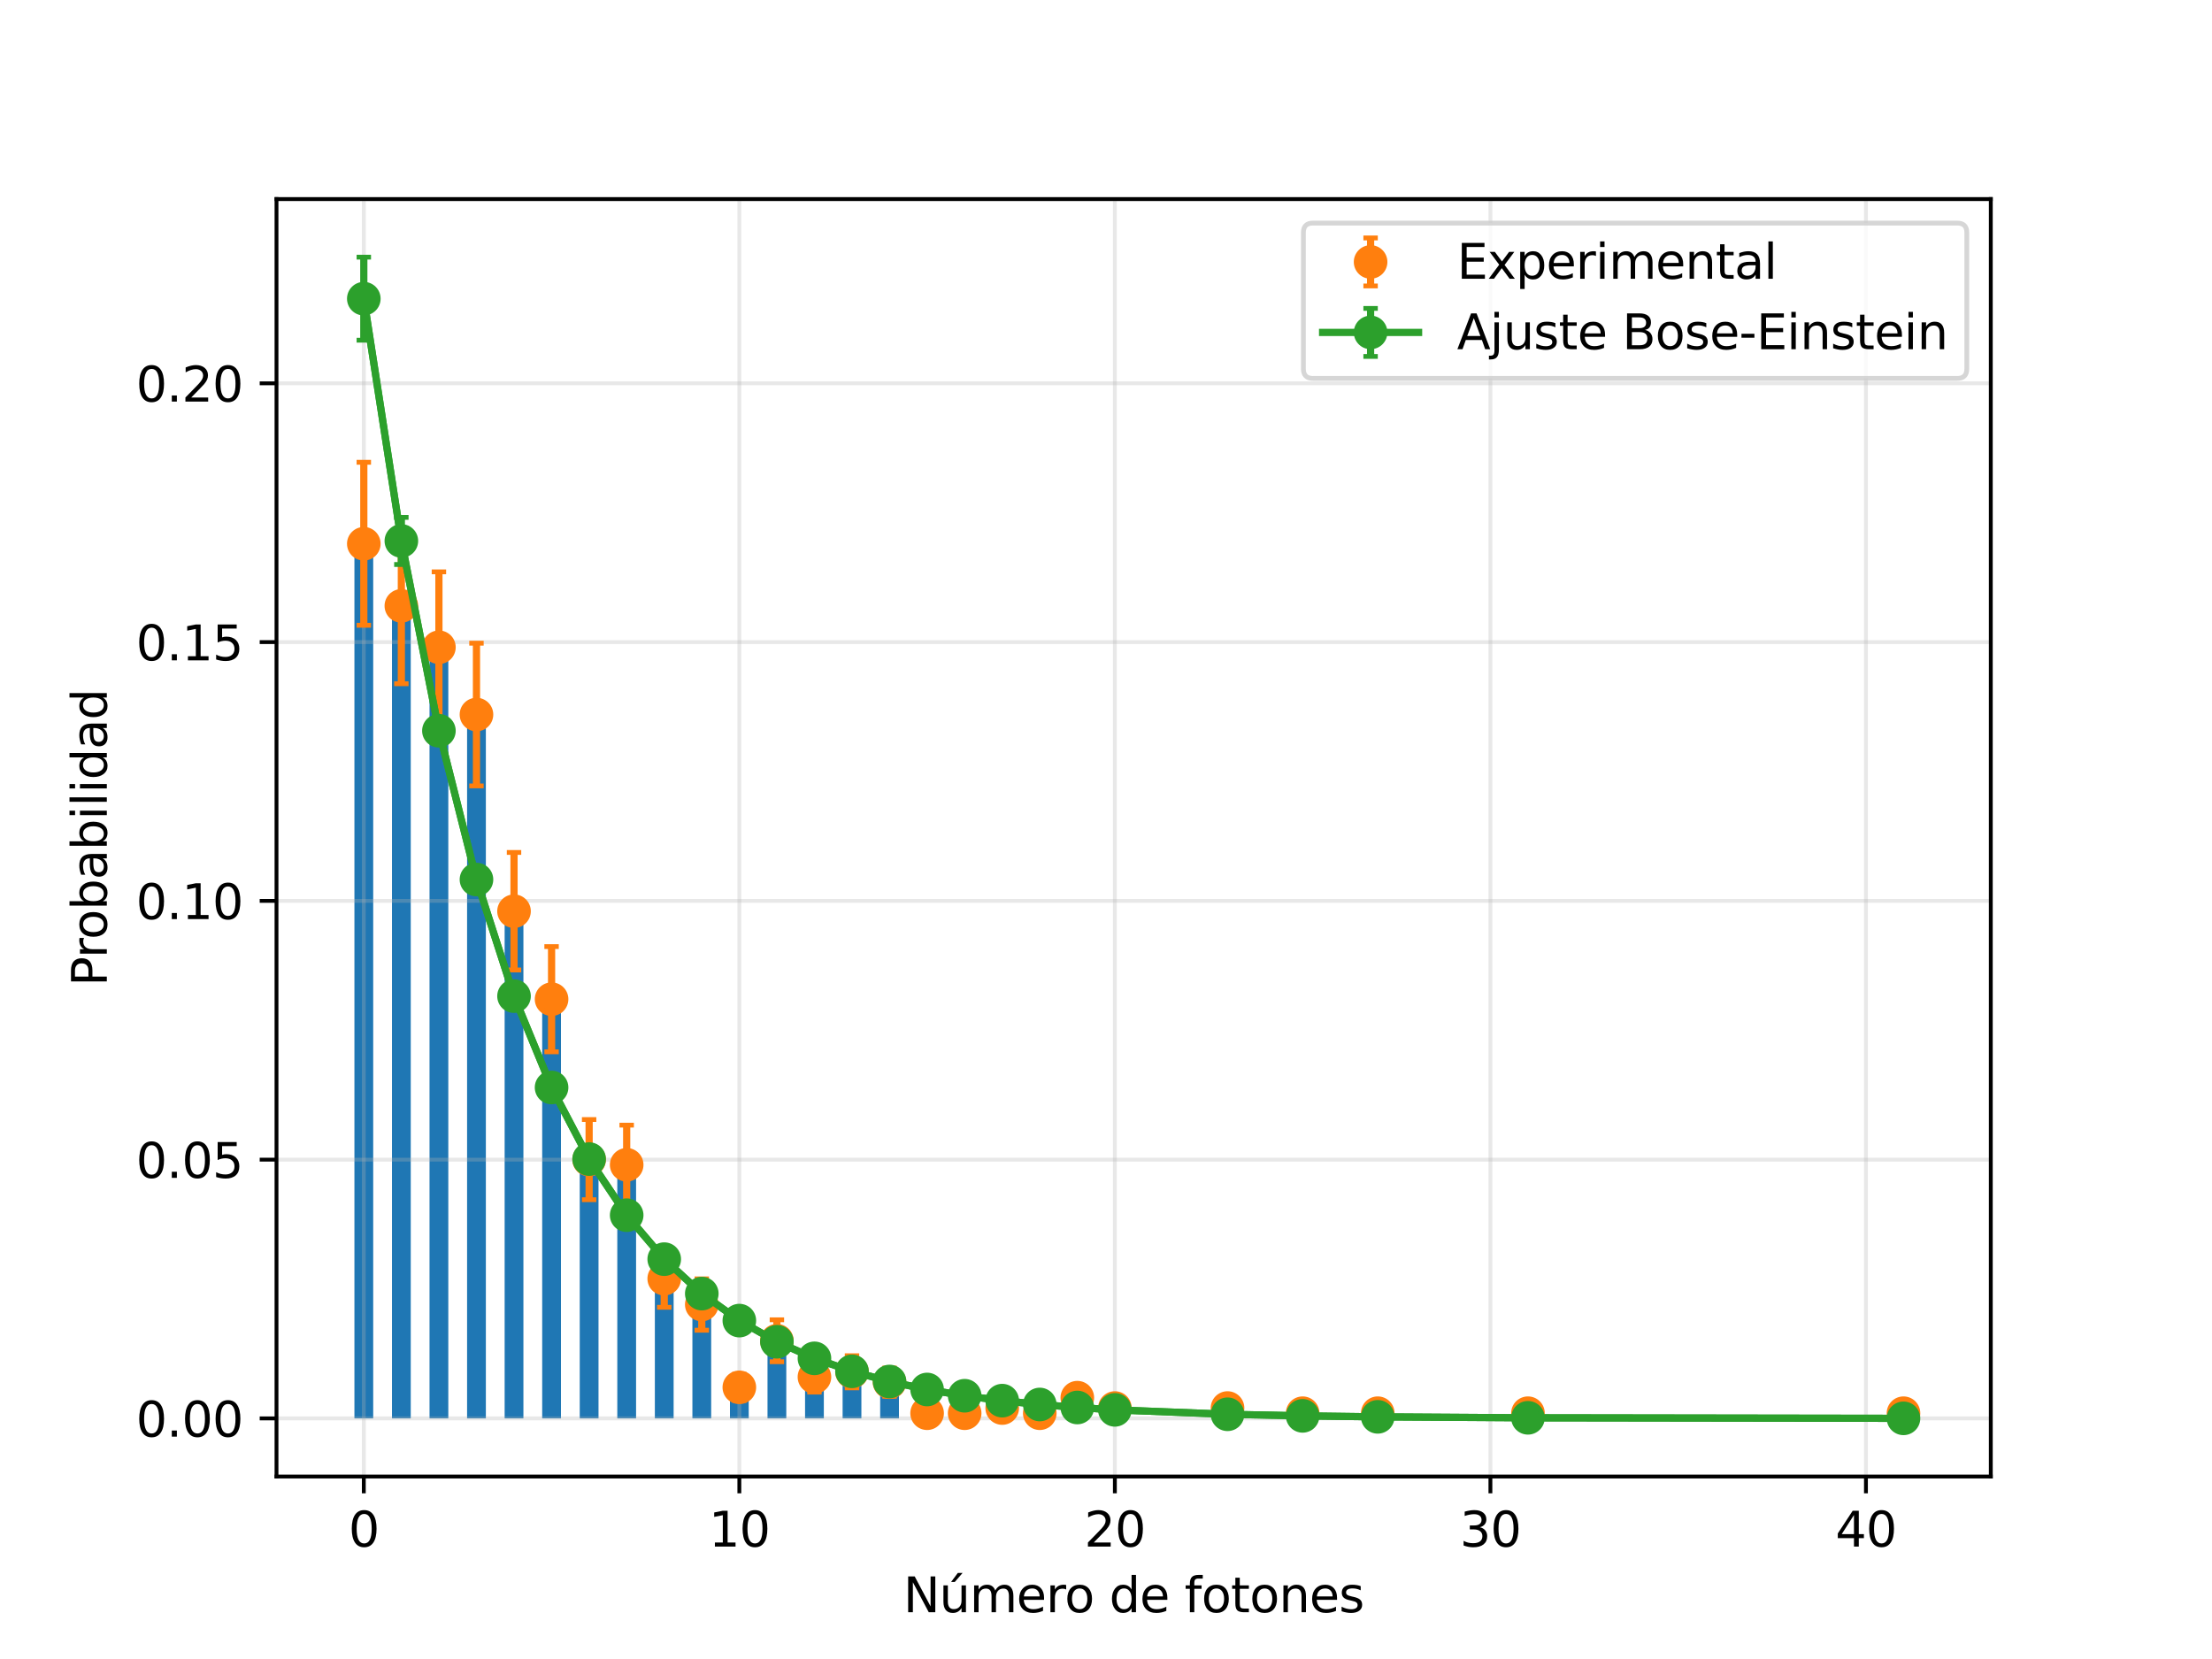 <?xml version="1.0" encoding="utf-8" standalone="no"?>
<!DOCTYPE svg PUBLIC "-//W3C//DTD SVG 1.1//EN"
  "http://www.w3.org/Graphics/SVG/1.1/DTD/svg11.dtd">
<svg xmlns:xlink="http://www.w3.org/1999/xlink" width="460.8pt" height="345.6pt" viewBox="0 0 460.8 345.6" xmlns="http://www.w3.org/2000/svg" version="1.1">
 <defs>
  <style type="text/css">*{stroke-linejoin: round; stroke-linecap: butt}</style>
 </defs>
 <g id="figure_1">
  <g id="patch_1">
   <path d="M 0 345.6 
L 460.8 345.6 
L 460.8 0 
L 0 0 
z
" style="fill: #ffffff"/>
  </g>
  <g id="axes_1">
   <g id="patch_2">
    <path d="M 57.6 307.584 
L 414.72 307.584 
L 414.72 41.472 
L 57.6 41.472 
z
" style="fill: #ffffff"/>
   </g>
   <g id="patch_3">
    <path d="M 73.833 295.477 
L 77.744 295.477 
L 77.744 113.276 
L 73.833 113.276 
z
" clip-path="url(#p813fed8ba0)" style="fill: #1f77b4"/>
   </g>
   <g id="patch_4">
    <path d="M 81.656 295.477 
L 85.567 295.477 
L 85.567 126.213 
L 81.656 126.213 
z
" clip-path="url(#p813fed8ba0)" style="fill: #1f77b4"/>
   </g>
   <g id="patch_5">
    <path d="M 89.479 295.477 
L 93.39 295.477 
L 93.39 134.838 
L 89.479 134.838 
z
" clip-path="url(#p813fed8ba0)" style="fill: #1f77b4"/>
   </g>
   <g id="patch_6">
    <path d="M 97.302 295.477 
L 101.213 295.477 
L 101.213 148.853 
L 97.302 148.853 
z
" clip-path="url(#p813fed8ba0)" style="fill: #1f77b4"/>
   </g>
   <g id="patch_7">
    <path d="M 105.125 295.477 
L 109.036 295.477 
L 109.036 189.822 
L 105.125 189.822 
z
" clip-path="url(#p813fed8ba0)" style="fill: #1f77b4"/>
   </g>
   <g id="patch_8">
    <path d="M 112.948 295.477 
L 116.859 295.477 
L 116.859 208.15 
L 112.948 208.15 
z
" clip-path="url(#p813fed8ba0)" style="fill: #1f77b4"/>
   </g>
   <g id="patch_9">
    <path d="M 120.771 295.477 
L 124.682 295.477 
L 124.682 241.571 
L 120.771 241.571 
z
" clip-path="url(#p813fed8ba0)" style="fill: #1f77b4"/>
   </g>
   <g id="patch_10">
    <path d="M 128.594 295.477 
L 132.505 295.477 
L 132.505 242.649 
L 128.594 242.649 
z
" clip-path="url(#p813fed8ba0)" style="fill: #1f77b4"/>
   </g>
   <g id="patch_11">
    <path d="M 136.417 295.477 
L 140.328 295.477 
L 140.328 266.368 
L 136.417 266.368 
z
" clip-path="url(#p813fed8ba0)" style="fill: #1f77b4"/>
   </g>
   <g id="patch_12">
    <path d="M 144.24 295.477 
L 148.151 295.477 
L 148.151 271.758 
L 144.24 271.758 
z
" clip-path="url(#p813fed8ba0)" style="fill: #1f77b4"/>
   </g>
   <g id="patch_13">
    <path d="M 152.063 295.477 
L 155.974 295.477 
L 155.974 289.008 
L 152.063 289.008 
z
" clip-path="url(#p813fed8ba0)" style="fill: #1f77b4"/>
   </g>
   <g id="patch_14">
    <path d="M 159.886 295.477 
L 163.797 295.477 
L 163.797 279.305 
L 159.886 279.305 
z
" clip-path="url(#p813fed8ba0)" style="fill: #1f77b4"/>
   </g>
   <g id="patch_15">
    <path d="M 167.709 295.477 
L 171.62 295.477 
L 171.62 286.852 
L 167.709 286.852 
z
" clip-path="url(#p813fed8ba0)" style="fill: #1f77b4"/>
   </g>
   <g id="patch_16">
    <path d="M 175.532 295.477 
L 179.443 295.477 
L 179.443 285.774 
L 175.532 285.774 
z
" clip-path="url(#p813fed8ba0)" style="fill: #1f77b4"/>
   </g>
   <g id="patch_17">
    <path d="M 183.355 295.477 
L 187.266 295.477 
L 187.266 287.93 
L 183.355 287.93 
z
" clip-path="url(#p813fed8ba0)" style="fill: #1f77b4"/>
   </g>
   <g id="patch_18">
    <path d="M 191.178 295.477 
L 195.089 295.477 
L 195.089 294.399 
L 191.178 294.399 
z
" clip-path="url(#p813fed8ba0)" style="fill: #1f77b4"/>
   </g>
   <g id="patch_19">
    <path d="M 199.001 295.477 
L 202.912 295.477 
L 202.912 294.399 
L 199.001 294.399 
z
" clip-path="url(#p813fed8ba0)" style="fill: #1f77b4"/>
   </g>
   <g id="patch_20">
    <path d="M 206.824 295.477 
L 210.735 295.477 
L 210.735 293.32 
L 206.824 293.32 
z
" clip-path="url(#p813fed8ba0)" style="fill: #1f77b4"/>
   </g>
   <g id="patch_21">
    <path d="M 214.647 295.477 
L 218.558 295.477 
L 218.558 294.399 
L 214.647 294.399 
z
" clip-path="url(#p813fed8ba0)" style="fill: #1f77b4"/>
   </g>
   <g id="patch_22">
    <path d="M 222.47 295.477 
L 226.381 295.477 
L 226.381 291.164 
L 222.47 291.164 
z
" clip-path="url(#p813fed8ba0)" style="fill: #1f77b4"/>
   </g>
   <g id="patch_23">
    <path d="M 230.293 295.477 
L 234.204 295.477 
L 234.204 293.32 
L 230.293 293.32 
z
" clip-path="url(#p813fed8ba0)" style="fill: #1f77b4"/>
   </g>
   <g id="patch_24">
    <path d="M 253.762 295.477 
L 257.673 295.477 
L 257.673 293.32 
L 253.762 293.32 
z
" clip-path="url(#p813fed8ba0)" style="fill: #1f77b4"/>
   </g>
   <g id="patch_25">
    <path d="M 269.408 295.477 
L 273.319 295.477 
L 273.319 294.399 
L 269.408 294.399 
z
" clip-path="url(#p813fed8ba0)" style="fill: #1f77b4"/>
   </g>
   <g id="patch_26">
    <path d="M 285.054 295.477 
L 288.965 295.477 
L 288.965 294.399 
L 285.054 294.399 
z
" clip-path="url(#p813fed8ba0)" style="fill: #1f77b4"/>
   </g>
   <g id="patch_27">
    <path d="M 316.346 295.477 
L 320.257 295.477 
L 320.257 294.399 
L 316.346 294.399 
z
" clip-path="url(#p813fed8ba0)" style="fill: #1f77b4"/>
   </g>
   <g id="patch_28">
    <path d="M 394.576 295.477 
L 398.487 295.477 
L 398.487 294.399 
L 394.576 294.399 
z
" clip-path="url(#p813fed8ba0)" style="fill: #1f77b4"/>
   </g>
   <g id="matplotlib.axis_1">
    <g id="xtick_1">
     <g id="line2d_1">
      <path d="M 75.788 307.584 
L 75.788 41.472 
" clip-path="url(#p813fed8ba0)" style="fill: none; stroke: #b0b0b0; stroke-opacity: 0.3; stroke-width: 0.8; stroke-linecap: square"/>
     </g>
     <g id="line2d_2">
      <defs>
       <path id="m315bc21348" d="M 0 0 
L 0 3.5 
" style="stroke: #000000; stroke-width: 0.8"/>
      </defs>
      <g>
       <use xlink:href="#m315bc21348" x="75.788" y="307.584" style="stroke: #000000; stroke-width: 0.8"/>
      </g>
     </g>
     <g id="text_1">
      <!-- 0 -->
      <g transform="translate(72.607 322.182) scale(0.1 -0.1)">
       <defs>
        <path id="DejaVuSans-30" d="M 2034 4250 
Q 1547 4250 1301 3770 
Q 1056 3291 1056 2328 
Q 1056 1369 1301 889 
Q 1547 409 2034 409 
Q 2525 409 2770 889 
Q 3016 1369 3016 2328 
Q 3016 3291 2770 3770 
Q 2525 4250 2034 4250 
z
M 2034 4750 
Q 2819 4750 3233 4129 
Q 3647 3509 3647 2328 
Q 3647 1150 3233 529 
Q 2819 -91 2034 -91 
Q 1250 -91 836 529 
Q 422 1150 422 2328 
Q 422 3509 836 4129 
Q 1250 4750 2034 4750 
z
" transform="scale(0.016)"/>
       </defs>
       <use xlink:href="#DejaVuSans-30"/>
      </g>
     </g>
    </g>
    <g id="xtick_2">
     <g id="line2d_3">
      <path d="M 154.018 307.584 
L 154.018 41.472 
" clip-path="url(#p813fed8ba0)" style="fill: none; stroke: #b0b0b0; stroke-opacity: 0.3; stroke-width: 0.8; stroke-linecap: square"/>
     </g>
     <g id="line2d_4">
      <g>
       <use xlink:href="#m315bc21348" x="154.018" y="307.584" style="stroke: #000000; stroke-width: 0.8"/>
      </g>
     </g>
     <g id="text_2">
      <!-- 10 -->
      <g transform="translate(147.656 322.182) scale(0.1 -0.1)">
       <defs>
        <path id="DejaVuSans-31" d="M 794 531 
L 1825 531 
L 1825 4091 
L 703 3866 
L 703 4441 
L 1819 4666 
L 2450 4666 
L 2450 531 
L 3481 531 
L 3481 0 
L 794 0 
L 794 531 
z
" transform="scale(0.016)"/>
       </defs>
       <use xlink:href="#DejaVuSans-31"/>
       <use xlink:href="#DejaVuSans-30" x="63.623"/>
      </g>
     </g>
    </g>
    <g id="xtick_3">
     <g id="line2d_5">
      <path d="M 232.248 307.584 
L 232.248 41.472 
" clip-path="url(#p813fed8ba0)" style="fill: none; stroke: #b0b0b0; stroke-opacity: 0.3; stroke-width: 0.8; stroke-linecap: square"/>
     </g>
     <g id="line2d_6">
      <g>
       <use xlink:href="#m315bc21348" x="232.248" y="307.584" style="stroke: #000000; stroke-width: 0.8"/>
      </g>
     </g>
     <g id="text_3">
      <!-- 20 -->
      <g transform="translate(225.886 322.182) scale(0.1 -0.1)">
       <defs>
        <path id="DejaVuSans-32" d="M 1228 531 
L 3431 531 
L 3431 0 
L 469 0 
L 469 531 
Q 828 903 1448 1529 
Q 2069 2156 2228 2338 
Q 2531 2678 2651 2914 
Q 2772 3150 2772 3378 
Q 2772 3750 2511 3984 
Q 2250 4219 1831 4219 
Q 1534 4219 1204 4116 
Q 875 4013 500 3803 
L 500 4441 
Q 881 4594 1212 4672 
Q 1544 4750 1819 4750 
Q 2544 4750 2975 4387 
Q 3406 4025 3406 3419 
Q 3406 3131 3298 2873 
Q 3191 2616 2906 2266 
Q 2828 2175 2409 1742 
Q 1991 1309 1228 531 
z
" transform="scale(0.016)"/>
       </defs>
       <use xlink:href="#DejaVuSans-32"/>
       <use xlink:href="#DejaVuSans-30" x="63.623"/>
      </g>
     </g>
    </g>
    <g id="xtick_4">
     <g id="line2d_7">
      <path d="M 310.479 307.584 
L 310.479 41.472 
" clip-path="url(#p813fed8ba0)" style="fill: none; stroke: #b0b0b0; stroke-opacity: 0.3; stroke-width: 0.8; stroke-linecap: square"/>
     </g>
     <g id="line2d_8">
      <g>
       <use xlink:href="#m315bc21348" x="310.479" y="307.584" style="stroke: #000000; stroke-width: 0.8"/>
      </g>
     </g>
     <g id="text_4">
      <!-- 30 -->
      <g transform="translate(304.116 322.182) scale(0.1 -0.1)">
       <defs>
        <path id="DejaVuSans-33" d="M 2597 2516 
Q 3050 2419 3304 2112 
Q 3559 1806 3559 1356 
Q 3559 666 3084 287 
Q 2609 -91 1734 -91 
Q 1441 -91 1130 -33 
Q 819 25 488 141 
L 488 750 
Q 750 597 1062 519 
Q 1375 441 1716 441 
Q 2309 441 2620 675 
Q 2931 909 2931 1356 
Q 2931 1769 2642 2001 
Q 2353 2234 1838 2234 
L 1294 2234 
L 1294 2753 
L 1863 2753 
Q 2328 2753 2575 2939 
Q 2822 3125 2822 3475 
Q 2822 3834 2567 4026 
Q 2313 4219 1838 4219 
Q 1578 4219 1281 4162 
Q 984 4106 628 3988 
L 628 4550 
Q 988 4650 1302 4700 
Q 1616 4750 1894 4750 
Q 2613 4750 3031 4423 
Q 3450 4097 3450 3541 
Q 3450 3153 3228 2886 
Q 3006 2619 2597 2516 
z
" transform="scale(0.016)"/>
       </defs>
       <use xlink:href="#DejaVuSans-33"/>
       <use xlink:href="#DejaVuSans-30" x="63.623"/>
      </g>
     </g>
    </g>
    <g id="xtick_5">
     <g id="line2d_9">
      <path d="M 388.709 307.584 
L 388.709 41.472 
" clip-path="url(#p813fed8ba0)" style="fill: none; stroke: #b0b0b0; stroke-opacity: 0.3; stroke-width: 0.8; stroke-linecap: square"/>
     </g>
     <g id="line2d_10">
      <g>
       <use xlink:href="#m315bc21348" x="388.709" y="307.584" style="stroke: #000000; stroke-width: 0.8"/>
      </g>
     </g>
     <g id="text_5">
      <!-- 40 -->
      <g transform="translate(382.346 322.182) scale(0.1 -0.1)">
       <defs>
        <path id="DejaVuSans-34" d="M 2419 4116 
L 825 1625 
L 2419 1625 
L 2419 4116 
z
M 2253 4666 
L 3047 4666 
L 3047 1625 
L 3713 1625 
L 3713 1100 
L 3047 1100 
L 3047 0 
L 2419 0 
L 2419 1100 
L 313 1100 
L 313 1709 
L 2253 4666 
z
" transform="scale(0.016)"/>
       </defs>
       <use xlink:href="#DejaVuSans-34"/>
       <use xlink:href="#DejaVuSans-30" x="63.623"/>
      </g>
     </g>
    </g>
    <g id="text_6">
     <!-- Número de fotones -->
     <g transform="translate(188.183 335.861) scale(0.1 -0.1)">
      <defs>
       <path id="DejaVuSans-4e" d="M 628 4666 
L 1478 4666 
L 3547 763 
L 3547 4666 
L 4159 4666 
L 4159 0 
L 3309 0 
L 1241 3903 
L 1241 0 
L 628 0 
L 628 4666 
z
" transform="scale(0.016)"/>
       <path id="DejaVuSans-fa" d="M 544 1381 
L 544 3500 
L 1119 3500 
L 1119 1403 
Q 1119 906 1312 657 
Q 1506 409 1894 409 
Q 2359 409 2629 706 
Q 2900 1003 2900 1516 
L 2900 3500 
L 3475 3500 
L 3475 0 
L 2900 0 
L 2900 538 
Q 2691 219 2414 64 
Q 2138 -91 1772 -91 
Q 1169 -91 856 284 
Q 544 659 544 1381 
z
M 1991 3584 
L 1991 3584 
z
M 2418 5119 
L 3040 5119 
L 2022 3944 
L 1543 3944 
L 2418 5119 
z
" transform="scale(0.016)"/>
       <path id="DejaVuSans-6d" d="M 3328 2828 
Q 3544 3216 3844 3400 
Q 4144 3584 4550 3584 
Q 5097 3584 5394 3201 
Q 5691 2819 5691 2113 
L 5691 0 
L 5113 0 
L 5113 2094 
Q 5113 2597 4934 2840 
Q 4756 3084 4391 3084 
Q 3944 3084 3684 2787 
Q 3425 2491 3425 1978 
L 3425 0 
L 2847 0 
L 2847 2094 
Q 2847 2600 2669 2842 
Q 2491 3084 2119 3084 
Q 1678 3084 1418 2786 
Q 1159 2488 1159 1978 
L 1159 0 
L 581 0 
L 581 3500 
L 1159 3500 
L 1159 2956 
Q 1356 3278 1631 3431 
Q 1906 3584 2284 3584 
Q 2666 3584 2933 3390 
Q 3200 3197 3328 2828 
z
" transform="scale(0.016)"/>
       <path id="DejaVuSans-65" d="M 3597 1894 
L 3597 1613 
L 953 1613 
Q 991 1019 1311 708 
Q 1631 397 2203 397 
Q 2534 397 2845 478 
Q 3156 559 3463 722 
L 3463 178 
Q 3153 47 2828 -22 
Q 2503 -91 2169 -91 
Q 1331 -91 842 396 
Q 353 884 353 1716 
Q 353 2575 817 3079 
Q 1281 3584 2069 3584 
Q 2775 3584 3186 3129 
Q 3597 2675 3597 1894 
z
M 3022 2063 
Q 3016 2534 2758 2815 
Q 2500 3097 2075 3097 
Q 1594 3097 1305 2825 
Q 1016 2553 972 2059 
L 3022 2063 
z
" transform="scale(0.016)"/>
       <path id="DejaVuSans-72" d="M 2631 2963 
Q 2534 3019 2420 3045 
Q 2306 3072 2169 3072 
Q 1681 3072 1420 2755 
Q 1159 2438 1159 1844 
L 1159 0 
L 581 0 
L 581 3500 
L 1159 3500 
L 1159 2956 
Q 1341 3275 1631 3429 
Q 1922 3584 2338 3584 
Q 2397 3584 2469 3576 
Q 2541 3569 2628 3553 
L 2631 2963 
z
" transform="scale(0.016)"/>
       <path id="DejaVuSans-6f" d="M 1959 3097 
Q 1497 3097 1228 2736 
Q 959 2375 959 1747 
Q 959 1119 1226 758 
Q 1494 397 1959 397 
Q 2419 397 2687 759 
Q 2956 1122 2956 1747 
Q 2956 2369 2687 2733 
Q 2419 3097 1959 3097 
z
M 1959 3584 
Q 2709 3584 3137 3096 
Q 3566 2609 3566 1747 
Q 3566 888 3137 398 
Q 2709 -91 1959 -91 
Q 1206 -91 779 398 
Q 353 888 353 1747 
Q 353 2609 779 3096 
Q 1206 3584 1959 3584 
z
" transform="scale(0.016)"/>
       <path id="DejaVuSans-20" transform="scale(0.016)"/>
       <path id="DejaVuSans-64" d="M 2906 2969 
L 2906 4863 
L 3481 4863 
L 3481 0 
L 2906 0 
L 2906 525 
Q 2725 213 2448 61 
Q 2172 -91 1784 -91 
Q 1150 -91 751 415 
Q 353 922 353 1747 
Q 353 2572 751 3078 
Q 1150 3584 1784 3584 
Q 2172 3584 2448 3432 
Q 2725 3281 2906 2969 
z
M 947 1747 
Q 947 1113 1208 752 
Q 1469 391 1925 391 
Q 2381 391 2643 752 
Q 2906 1113 2906 1747 
Q 2906 2381 2643 2742 
Q 2381 3103 1925 3103 
Q 1469 3103 1208 2742 
Q 947 2381 947 1747 
z
" transform="scale(0.016)"/>
       <path id="DejaVuSans-66" d="M 2375 4863 
L 2375 4384 
L 1825 4384 
Q 1516 4384 1395 4259 
Q 1275 4134 1275 3809 
L 1275 3500 
L 2222 3500 
L 2222 3053 
L 1275 3053 
L 1275 0 
L 697 0 
L 697 3053 
L 147 3053 
L 147 3500 
L 697 3500 
L 697 3744 
Q 697 4328 969 4595 
Q 1241 4863 1831 4863 
L 2375 4863 
z
" transform="scale(0.016)"/>
       <path id="DejaVuSans-74" d="M 1172 4494 
L 1172 3500 
L 2356 3500 
L 2356 3053 
L 1172 3053 
L 1172 1153 
Q 1172 725 1289 603 
Q 1406 481 1766 481 
L 2356 481 
L 2356 0 
L 1766 0 
Q 1100 0 847 248 
Q 594 497 594 1153 
L 594 3053 
L 172 3053 
L 172 3500 
L 594 3500 
L 594 4494 
L 1172 4494 
z
" transform="scale(0.016)"/>
       <path id="DejaVuSans-6e" d="M 3513 2113 
L 3513 0 
L 2938 0 
L 2938 2094 
Q 2938 2591 2744 2837 
Q 2550 3084 2163 3084 
Q 1697 3084 1428 2787 
Q 1159 2491 1159 1978 
L 1159 0 
L 581 0 
L 581 3500 
L 1159 3500 
L 1159 2956 
Q 1366 3272 1645 3428 
Q 1925 3584 2291 3584 
Q 2894 3584 3203 3211 
Q 3513 2838 3513 2113 
z
" transform="scale(0.016)"/>
       <path id="DejaVuSans-73" d="M 2834 3397 
L 2834 2853 
Q 2591 2978 2328 3040 
Q 2066 3103 1784 3103 
Q 1356 3103 1142 2972 
Q 928 2841 928 2578 
Q 928 2378 1081 2264 
Q 1234 2150 1697 2047 
L 1894 2003 
Q 2506 1872 2764 1633 
Q 3022 1394 3022 966 
Q 3022 478 2636 193 
Q 2250 -91 1575 -91 
Q 1294 -91 989 -36 
Q 684 19 347 128 
L 347 722 
Q 666 556 975 473 
Q 1284 391 1588 391 
Q 1994 391 2212 530 
Q 2431 669 2431 922 
Q 2431 1156 2273 1281 
Q 2116 1406 1581 1522 
L 1381 1569 
Q 847 1681 609 1914 
Q 372 2147 372 2553 
Q 372 3047 722 3315 
Q 1072 3584 1716 3584 
Q 2034 3584 2315 3537 
Q 2597 3491 2834 3397 
z
" transform="scale(0.016)"/>
      </defs>
      <use xlink:href="#DejaVuSans-4e"/>
      <use xlink:href="#DejaVuSans-fa" x="74.805"/>
      <use xlink:href="#DejaVuSans-6d" x="138.184"/>
      <use xlink:href="#DejaVuSans-65" x="235.596"/>
      <use xlink:href="#DejaVuSans-72" x="297.119"/>
      <use xlink:href="#DejaVuSans-6f" x="335.982"/>
      <use xlink:href="#DejaVuSans-20" x="397.164"/>
      <use xlink:href="#DejaVuSans-64" x="428.951"/>
      <use xlink:href="#DejaVuSans-65" x="492.428"/>
      <use xlink:href="#DejaVuSans-20" x="553.951"/>
      <use xlink:href="#DejaVuSans-66" x="585.738"/>
      <use xlink:href="#DejaVuSans-6f" x="620.943"/>
      <use xlink:href="#DejaVuSans-74" x="682.125"/>
      <use xlink:href="#DejaVuSans-6f" x="721.334"/>
      <use xlink:href="#DejaVuSans-6e" x="782.516"/>
      <use xlink:href="#DejaVuSans-65" x="845.895"/>
      <use xlink:href="#DejaVuSans-73" x="907.418"/>
     </g>
    </g>
   </g>
   <g id="matplotlib.axis_2">
    <g id="ytick_1">
     <g id="line2d_11">
      <path d="M 57.6 295.477 
L 414.72 295.477 
" clip-path="url(#p813fed8ba0)" style="fill: none; stroke: #b0b0b0; stroke-opacity: 0.3; stroke-width: 0.8; stroke-linecap: square"/>
     </g>
     <g id="line2d_12">
      <defs>
       <path id="m4bf4f38923" d="M 0 0 
L -3.5 0 
" style="stroke: #000000; stroke-width: 0.8"/>
      </defs>
      <g>
       <use xlink:href="#m4bf4f38923" x="57.6" y="295.477" style="stroke: #000000; stroke-width: 0.8"/>
      </g>
     </g>
     <g id="text_7">
      <!-- 0.00 -->
      <g transform="translate(28.334 299.276) scale(0.1 -0.1)">
       <defs>
        <path id="DejaVuSans-2e" d="M 684 794 
L 1344 794 
L 1344 0 
L 684 0 
L 684 794 
z
" transform="scale(0.016)"/>
       </defs>
       <use xlink:href="#DejaVuSans-30"/>
       <use xlink:href="#DejaVuSans-2e" x="63.623"/>
       <use xlink:href="#DejaVuSans-30" x="95.41"/>
       <use xlink:href="#DejaVuSans-30" x="159.033"/>
      </g>
     </g>
    </g>
    <g id="ytick_2">
     <g id="line2d_13">
      <path d="M 57.6 241.571 
L 414.72 241.571 
" clip-path="url(#p813fed8ba0)" style="fill: none; stroke: #b0b0b0; stroke-opacity: 0.3; stroke-width: 0.8; stroke-linecap: square"/>
     </g>
     <g id="line2d_14">
      <g>
       <use xlink:href="#m4bf4f38923" x="57.6" y="241.571" style="stroke: #000000; stroke-width: 0.8"/>
      </g>
     </g>
     <g id="text_8">
      <!-- 0.05 -->
      <g transform="translate(28.334 245.37) scale(0.1 -0.1)">
       <defs>
        <path id="DejaVuSans-35" d="M 691 4666 
L 3169 4666 
L 3169 4134 
L 1269 4134 
L 1269 2991 
Q 1406 3038 1543 3061 
Q 1681 3084 1819 3084 
Q 2600 3084 3056 2656 
Q 3513 2228 3513 1497 
Q 3513 744 3044 326 
Q 2575 -91 1722 -91 
Q 1428 -91 1123 -41 
Q 819 9 494 109 
L 494 744 
Q 775 591 1075 516 
Q 1375 441 1709 441 
Q 2250 441 2565 725 
Q 2881 1009 2881 1497 
Q 2881 1984 2565 2268 
Q 2250 2553 1709 2553 
Q 1456 2553 1204 2497 
Q 953 2441 691 2322 
L 691 4666 
z
" transform="scale(0.016)"/>
       </defs>
       <use xlink:href="#DejaVuSans-30"/>
       <use xlink:href="#DejaVuSans-2e" x="63.623"/>
       <use xlink:href="#DejaVuSans-30" x="95.41"/>
       <use xlink:href="#DejaVuSans-35" x="159.033"/>
      </g>
     </g>
    </g>
    <g id="ytick_3">
     <g id="line2d_15">
      <path d="M 57.6 187.665 
L 414.72 187.665 
" clip-path="url(#p813fed8ba0)" style="fill: none; stroke: #b0b0b0; stroke-opacity: 0.3; stroke-width: 0.8; stroke-linecap: square"/>
     </g>
     <g id="line2d_16">
      <g>
       <use xlink:href="#m4bf4f38923" x="57.6" y="187.665" style="stroke: #000000; stroke-width: 0.8"/>
      </g>
     </g>
     <g id="text_9">
      <!-- 0.10 -->
      <g transform="translate(28.334 191.465) scale(0.1 -0.1)">
       <use xlink:href="#DejaVuSans-30"/>
       <use xlink:href="#DejaVuSans-2e" x="63.623"/>
       <use xlink:href="#DejaVuSans-31" x="95.41"/>
       <use xlink:href="#DejaVuSans-30" x="159.033"/>
      </g>
     </g>
    </g>
    <g id="ytick_4">
     <g id="line2d_17">
      <path d="M 57.6 133.76 
L 414.72 133.76 
" clip-path="url(#p813fed8ba0)" style="fill: none; stroke: #b0b0b0; stroke-opacity: 0.3; stroke-width: 0.8; stroke-linecap: square"/>
     </g>
     <g id="line2d_18">
      <g>
       <use xlink:href="#m4bf4f38923" x="57.6" y="133.76" style="stroke: #000000; stroke-width: 0.8"/>
      </g>
     </g>
     <g id="text_10">
      <!-- 0.15 -->
      <g transform="translate(28.334 137.559) scale(0.1 -0.1)">
       <use xlink:href="#DejaVuSans-30"/>
       <use xlink:href="#DejaVuSans-2e" x="63.623"/>
       <use xlink:href="#DejaVuSans-31" x="95.41"/>
       <use xlink:href="#DejaVuSans-35" x="159.033"/>
      </g>
     </g>
    </g>
    <g id="ytick_5">
     <g id="line2d_19">
      <path d="M 57.6 79.854 
L 414.72 79.854 
" clip-path="url(#p813fed8ba0)" style="fill: none; stroke: #b0b0b0; stroke-opacity: 0.3; stroke-width: 0.8; stroke-linecap: square"/>
     </g>
     <g id="line2d_20">
      <g>
       <use xlink:href="#m4bf4f38923" x="57.6" y="79.854" style="stroke: #000000; stroke-width: 0.8"/>
      </g>
     </g>
     <g id="text_11">
      <!-- 0.20 -->
      <g transform="translate(28.334 83.653) scale(0.1 -0.1)">
       <use xlink:href="#DejaVuSans-30"/>
       <use xlink:href="#DejaVuSans-2e" x="63.623"/>
       <use xlink:href="#DejaVuSans-32" x="95.41"/>
       <use xlink:href="#DejaVuSans-30" x="159.033"/>
      </g>
     </g>
    </g>
    <g id="text_12">
     <!-- Probabilidad -->
     <g transform="translate(22.255 205.45) rotate(-90) scale(0.1 -0.1)">
      <defs>
       <path id="DejaVuSans-50" d="M 1259 4147 
L 1259 2394 
L 2053 2394 
Q 2494 2394 2734 2622 
Q 2975 2850 2975 3272 
Q 2975 3691 2734 3919 
Q 2494 4147 2053 4147 
L 1259 4147 
z
M 628 4666 
L 2053 4666 
Q 2838 4666 3239 4311 
Q 3641 3956 3641 3272 
Q 3641 2581 3239 2228 
Q 2838 1875 2053 1875 
L 1259 1875 
L 1259 0 
L 628 0 
L 628 4666 
z
" transform="scale(0.016)"/>
       <path id="DejaVuSans-62" d="M 3116 1747 
Q 3116 2381 2855 2742 
Q 2594 3103 2138 3103 
Q 1681 3103 1420 2742 
Q 1159 2381 1159 1747 
Q 1159 1113 1420 752 
Q 1681 391 2138 391 
Q 2594 391 2855 752 
Q 3116 1113 3116 1747 
z
M 1159 2969 
Q 1341 3281 1617 3432 
Q 1894 3584 2278 3584 
Q 2916 3584 3314 3078 
Q 3713 2572 3713 1747 
Q 3713 922 3314 415 
Q 2916 -91 2278 -91 
Q 1894 -91 1617 61 
Q 1341 213 1159 525 
L 1159 0 
L 581 0 
L 581 4863 
L 1159 4863 
L 1159 2969 
z
" transform="scale(0.016)"/>
       <path id="DejaVuSans-61" d="M 2194 1759 
Q 1497 1759 1228 1600 
Q 959 1441 959 1056 
Q 959 750 1161 570 
Q 1363 391 1709 391 
Q 2188 391 2477 730 
Q 2766 1069 2766 1631 
L 2766 1759 
L 2194 1759 
z
M 3341 1997 
L 3341 0 
L 2766 0 
L 2766 531 
Q 2569 213 2275 61 
Q 1981 -91 1556 -91 
Q 1019 -91 701 211 
Q 384 513 384 1019 
Q 384 1609 779 1909 
Q 1175 2209 1959 2209 
L 2766 2209 
L 2766 2266 
Q 2766 2663 2505 2880 
Q 2244 3097 1772 3097 
Q 1472 3097 1187 3025 
Q 903 2953 641 2809 
L 641 3341 
Q 956 3463 1253 3523 
Q 1550 3584 1831 3584 
Q 2591 3584 2966 3190 
Q 3341 2797 3341 1997 
z
" transform="scale(0.016)"/>
       <path id="DejaVuSans-69" d="M 603 3500 
L 1178 3500 
L 1178 0 
L 603 0 
L 603 3500 
z
M 603 4863 
L 1178 4863 
L 1178 4134 
L 603 4134 
L 603 4863 
z
" transform="scale(0.016)"/>
       <path id="DejaVuSans-6c" d="M 603 4863 
L 1178 4863 
L 1178 0 
L 603 0 
L 603 4863 
z
" transform="scale(0.016)"/>
      </defs>
      <use xlink:href="#DejaVuSans-50"/>
      <use xlink:href="#DejaVuSans-72" x="58.553"/>
      <use xlink:href="#DejaVuSans-6f" x="97.416"/>
      <use xlink:href="#DejaVuSans-62" x="158.598"/>
      <use xlink:href="#DejaVuSans-61" x="222.074"/>
      <use xlink:href="#DejaVuSans-62" x="283.354"/>
      <use xlink:href="#DejaVuSans-69" x="346.83"/>
      <use xlink:href="#DejaVuSans-6c" x="374.613"/>
      <use xlink:href="#DejaVuSans-69" x="402.396"/>
      <use xlink:href="#DejaVuSans-64" x="430.18"/>
      <use xlink:href="#DejaVuSans-61" x="493.656"/>
      <use xlink:href="#DejaVuSans-64" x="554.936"/>
     </g>
    </g>
   </g>
   <g id="LineCollection_1">
    <path d="M 75.788 130.251 
L 75.788 96.3 
" clip-path="url(#p813fed8ba0)" style="fill: none; stroke: #ff7f0e; stroke-width: 1.5"/>
    <path d="M 83.611 142.436 
L 83.611 109.99 
" clip-path="url(#p813fed8ba0)" style="fill: none; stroke: #ff7f0e; stroke-width: 1.5"/>
    <path d="M 91.434 150.551 
L 91.434 119.125 
" clip-path="url(#p813fed8ba0)" style="fill: none; stroke: #ff7f0e; stroke-width: 1.5"/>
    <path d="M 99.257 163.72 
L 99.257 133.987 
" clip-path="url(#p813fed8ba0)" style="fill: none; stroke: #ff7f0e; stroke-width: 1.5"/>
    <path d="M 107.08 202.062 
L 107.08 177.582 
" clip-path="url(#p813fed8ba0)" style="fill: none; stroke: #ff7f0e; stroke-width: 1.5"/>
    <path d="M 114.903 219.111 
L 114.903 197.188 
" clip-path="url(#p813fed8ba0)" style="fill: none; stroke: #ff7f0e; stroke-width: 1.5"/>
    <path d="M 122.726 249.922 
L 122.726 233.22 
" clip-path="url(#p813fed8ba0)" style="fill: none; stroke: #ff7f0e; stroke-width: 1.5"/>
    <path d="M 130.549 250.907 
L 130.549 234.391 
" clip-path="url(#p813fed8ba0)" style="fill: none; stroke: #ff7f0e; stroke-width: 1.5"/>
    <path d="M 138.372 272.336 
L 138.372 260.399 
" clip-path="url(#p813fed8ba0)" style="fill: none; stroke: #ff7f0e; stroke-width: 1.5"/>
    <path d="M 146.195 277.108 
L 146.195 266.409 
" clip-path="url(#p813fed8ba0)" style="fill: none; stroke: #ff7f0e; stroke-width: 1.5"/>
    <path d="M 154.018 291.721 
L 154.018 286.295 
" clip-path="url(#p813fed8ba0)" style="fill: none; stroke: #ff7f0e; stroke-width: 1.5"/>
    <path d="M 161.841 283.673 
L 161.841 274.937 
" clip-path="url(#p813fed8ba0)" style="fill: none; stroke: #ff7f0e; stroke-width: 1.5"/>
    <path d="M 169.664 290 
L 169.664 283.704 
" clip-path="url(#p813fed8ba0)" style="fill: none; stroke: #ff7f0e; stroke-width: 1.5"/>
    <path d="M 177.487 289.12 
L 177.487 282.428 
" clip-path="url(#p813fed8ba0)" style="fill: none; stroke: #ff7f0e; stroke-width: 1.5"/>
    <path d="M 185.31 290.868 
L 185.31 284.992 
" clip-path="url(#p813fed8ba0)" style="fill: none; stroke: #ff7f0e; stroke-width: 1.5"/>
    <path d="M 193.133 295.488 
L 193.133 293.309 
" clip-path="url(#p813fed8ba0)" style="fill: none; stroke: #ff7f0e; stroke-width: 1.5"/>
    <path d="M 200.956 295.488 
L 200.956 293.309 
" clip-path="url(#p813fed8ba0)" style="fill: none; stroke: #ff7f0e; stroke-width: 1.5"/>
    <path d="M 208.779 294.868 
L 208.779 291.773 
" clip-path="url(#p813fed8ba0)" style="fill: none; stroke: #ff7f0e; stroke-width: 1.5"/>
    <path d="M 216.602 295.488 
L 216.602 293.309 
" clip-path="url(#p813fed8ba0)" style="fill: none; stroke: #ff7f0e; stroke-width: 1.5"/>
    <path d="M 224.425 293.368 
L 224.425 288.961 
" clip-path="url(#p813fed8ba0)" style="fill: none; stroke: #ff7f0e; stroke-width: 1.5"/>
    <path d="M 232.248 294.868 
L 232.248 291.773 
" clip-path="url(#p813fed8ba0)" style="fill: none; stroke: #ff7f0e; stroke-width: 1.5"/>
    <path d="M 255.718 294.868 
L 255.718 291.773 
" clip-path="url(#p813fed8ba0)" style="fill: none; stroke: #ff7f0e; stroke-width: 1.5"/>
    <path d="M 271.364 295.488 
L 271.364 293.309 
" clip-path="url(#p813fed8ba0)" style="fill: none; stroke: #ff7f0e; stroke-width: 1.5"/>
    <path d="M 287.01 295.488 
L 287.01 293.309 
" clip-path="url(#p813fed8ba0)" style="fill: none; stroke: #ff7f0e; stroke-width: 1.5"/>
    <path d="M 318.302 295.488 
L 318.302 293.309 
" clip-path="url(#p813fed8ba0)" style="fill: none; stroke: #ff7f0e; stroke-width: 1.5"/>
    <path d="M 396.532 295.488 
L 396.532 293.309 
" clip-path="url(#p813fed8ba0)" style="fill: none; stroke: #ff7f0e; stroke-width: 1.5"/>
   </g>
   <g id="line2d_21">
    <defs>
     <path id="md43a410580" d="M 1.5 0 
L -1.5 -0 
" style="stroke: #ff7f0e"/>
    </defs>
    <g clip-path="url(#p813fed8ba0)">
     <use xlink:href="#md43a410580" x="75.788" y="130.251" style="fill: #ff7f0e; stroke: #ff7f0e"/>
     <use xlink:href="#md43a410580" x="83.611" y="142.436" style="fill: #ff7f0e; stroke: #ff7f0e"/>
     <use xlink:href="#md43a410580" x="91.434" y="150.551" style="fill: #ff7f0e; stroke: #ff7f0e"/>
     <use xlink:href="#md43a410580" x="99.257" y="163.72" style="fill: #ff7f0e; stroke: #ff7f0e"/>
     <use xlink:href="#md43a410580" x="107.08" y="202.062" style="fill: #ff7f0e; stroke: #ff7f0e"/>
     <use xlink:href="#md43a410580" x="114.903" y="219.111" style="fill: #ff7f0e; stroke: #ff7f0e"/>
     <use xlink:href="#md43a410580" x="122.726" y="249.922" style="fill: #ff7f0e; stroke: #ff7f0e"/>
     <use xlink:href="#md43a410580" x="130.549" y="250.907" style="fill: #ff7f0e; stroke: #ff7f0e"/>
     <use xlink:href="#md43a410580" x="138.372" y="272.336" style="fill: #ff7f0e; stroke: #ff7f0e"/>
     <use xlink:href="#md43a410580" x="146.195" y="277.108" style="fill: #ff7f0e; stroke: #ff7f0e"/>
     <use xlink:href="#md43a410580" x="154.018" y="291.721" style="fill: #ff7f0e; stroke: #ff7f0e"/>
     <use xlink:href="#md43a410580" x="161.841" y="283.673" style="fill: #ff7f0e; stroke: #ff7f0e"/>
     <use xlink:href="#md43a410580" x="169.664" y="290" style="fill: #ff7f0e; stroke: #ff7f0e"/>
     <use xlink:href="#md43a410580" x="177.487" y="289.12" style="fill: #ff7f0e; stroke: #ff7f0e"/>
     <use xlink:href="#md43a410580" x="185.31" y="290.868" style="fill: #ff7f0e; stroke: #ff7f0e"/>
     <use xlink:href="#md43a410580" x="193.133" y="295.488" style="fill: #ff7f0e; stroke: #ff7f0e"/>
     <use xlink:href="#md43a410580" x="200.956" y="295.488" style="fill: #ff7f0e; stroke: #ff7f0e"/>
     <use xlink:href="#md43a410580" x="208.779" y="294.868" style="fill: #ff7f0e; stroke: #ff7f0e"/>
     <use xlink:href="#md43a410580" x="216.602" y="295.488" style="fill: #ff7f0e; stroke: #ff7f0e"/>
     <use xlink:href="#md43a410580" x="224.425" y="293.368" style="fill: #ff7f0e; stroke: #ff7f0e"/>
     <use xlink:href="#md43a410580" x="232.248" y="294.868" style="fill: #ff7f0e; stroke: #ff7f0e"/>
     <use xlink:href="#md43a410580" x="255.718" y="294.868" style="fill: #ff7f0e; stroke: #ff7f0e"/>
     <use xlink:href="#md43a410580" x="271.364" y="295.488" style="fill: #ff7f0e; stroke: #ff7f0e"/>
     <use xlink:href="#md43a410580" x="287.01" y="295.488" style="fill: #ff7f0e; stroke: #ff7f0e"/>
     <use xlink:href="#md43a410580" x="318.302" y="295.488" style="fill: #ff7f0e; stroke: #ff7f0e"/>
     <use xlink:href="#md43a410580" x="396.532" y="295.488" style="fill: #ff7f0e; stroke: #ff7f0e"/>
    </g>
   </g>
   <g id="line2d_22">
    <g clip-path="url(#p813fed8ba0)">
     <use xlink:href="#md43a410580" x="75.788" y="96.3" style="fill: #ff7f0e; stroke: #ff7f0e"/>
     <use xlink:href="#md43a410580" x="83.611" y="109.99" style="fill: #ff7f0e; stroke: #ff7f0e"/>
     <use xlink:href="#md43a410580" x="91.434" y="119.125" style="fill: #ff7f0e; stroke: #ff7f0e"/>
     <use xlink:href="#md43a410580" x="99.257" y="133.987" style="fill: #ff7f0e; stroke: #ff7f0e"/>
     <use xlink:href="#md43a410580" x="107.08" y="177.582" style="fill: #ff7f0e; stroke: #ff7f0e"/>
     <use xlink:href="#md43a410580" x="114.903" y="197.188" style="fill: #ff7f0e; stroke: #ff7f0e"/>
     <use xlink:href="#md43a410580" x="122.726" y="233.22" style="fill: #ff7f0e; stroke: #ff7f0e"/>
     <use xlink:href="#md43a410580" x="130.549" y="234.391" style="fill: #ff7f0e; stroke: #ff7f0e"/>
     <use xlink:href="#md43a410580" x="138.372" y="260.399" style="fill: #ff7f0e; stroke: #ff7f0e"/>
     <use xlink:href="#md43a410580" x="146.195" y="266.409" style="fill: #ff7f0e; stroke: #ff7f0e"/>
     <use xlink:href="#md43a410580" x="154.018" y="286.295" style="fill: #ff7f0e; stroke: #ff7f0e"/>
     <use xlink:href="#md43a410580" x="161.841" y="274.937" style="fill: #ff7f0e; stroke: #ff7f0e"/>
     <use xlink:href="#md43a410580" x="169.664" y="283.704" style="fill: #ff7f0e; stroke: #ff7f0e"/>
     <use xlink:href="#md43a410580" x="177.487" y="282.428" style="fill: #ff7f0e; stroke: #ff7f0e"/>
     <use xlink:href="#md43a410580" x="185.31" y="284.992" style="fill: #ff7f0e; stroke: #ff7f0e"/>
     <use xlink:href="#md43a410580" x="193.133" y="293.309" style="fill: #ff7f0e; stroke: #ff7f0e"/>
     <use xlink:href="#md43a410580" x="200.956" y="293.309" style="fill: #ff7f0e; stroke: #ff7f0e"/>
     <use xlink:href="#md43a410580" x="208.779" y="291.773" style="fill: #ff7f0e; stroke: #ff7f0e"/>
     <use xlink:href="#md43a410580" x="216.602" y="293.309" style="fill: #ff7f0e; stroke: #ff7f0e"/>
     <use xlink:href="#md43a410580" x="224.425" y="288.961" style="fill: #ff7f0e; stroke: #ff7f0e"/>
     <use xlink:href="#md43a410580" x="232.248" y="291.773" style="fill: #ff7f0e; stroke: #ff7f0e"/>
     <use xlink:href="#md43a410580" x="255.718" y="291.773" style="fill: #ff7f0e; stroke: #ff7f0e"/>
     <use xlink:href="#md43a410580" x="271.364" y="293.309" style="fill: #ff7f0e; stroke: #ff7f0e"/>
     <use xlink:href="#md43a410580" x="287.01" y="293.309" style="fill: #ff7f0e; stroke: #ff7f0e"/>
     <use xlink:href="#md43a410580" x="318.302" y="293.309" style="fill: #ff7f0e; stroke: #ff7f0e"/>
     <use xlink:href="#md43a410580" x="396.532" y="293.309" style="fill: #ff7f0e; stroke: #ff7f0e"/>
    </g>
   </g>
   <g id="line2d_23">
    <path d="M 75.788 62.22 
L 83.611 112.687 
L 91.434 152.234 
L 99.257 183.226 
L 107.08 207.512 
L 114.903 226.544 
L 122.726 241.458 
L 130.549 253.145 
L 138.372 262.304 
L 146.195 269.481 
L 154.018 275.105 
L 161.841 279.513 
L 169.664 282.967 
L 177.487 285.673 
L 185.31 287.794 
L 193.133 289.456 
L 200.956 290.759 
L 208.779 291.78 
L 216.602 292.58 
L 224.425 293.206 
L 232.248 293.698 
L 255.718 294.621 
L 271.364 294.951 
L 287.01 295.154 
L 318.302 295.355 
L 396.532 295.466 
" clip-path="url(#p813fed8ba0)" style="fill: none; stroke: #2ca02c; stroke-width: 1.5; stroke-linecap: square"/>
   </g>
   <g id="LineCollection_2">
    <path d="M 75.788 70.872 
L 75.788 53.568 
" clip-path="url(#p813fed8ba0)" style="fill: none; stroke: #2ca02c; stroke-width: 1.5"/>
    <path d="M 83.611 117.595 
L 83.611 107.778 
" clip-path="url(#p813fed8ba0)" style="fill: none; stroke: #2ca02c; stroke-width: 1.5"/>
    <path d="M 91.434 154.614 
L 91.434 149.855 
" clip-path="url(#p813fed8ba0)" style="fill: none; stroke: #2ca02c; stroke-width: 1.5"/>
    <path d="M 99.257 183.941 
L 99.257 182.511 
" clip-path="url(#p813fed8ba0)" style="fill: none; stroke: #2ca02c; stroke-width: 1.5"/>
    <path d="M 107.08 207.853 
L 107.08 207.172 
" clip-path="url(#p813fed8ba0)" style="fill: none; stroke: #2ca02c; stroke-width: 1.5"/>
    <path d="M 114.903 227.517 
L 114.903 225.571 
" clip-path="url(#p813fed8ba0)" style="fill: none; stroke: #2ca02c; stroke-width: 1.5"/>
    <path d="M 122.726 242.773 
L 122.726 240.142 
" clip-path="url(#p813fed8ba0)" style="fill: none; stroke: #2ca02c; stroke-width: 1.5"/>
    <path d="M 130.549 254.61 
L 130.549 251.681 
" clip-path="url(#p813fed8ba0)" style="fill: none; stroke: #2ca02c; stroke-width: 1.5"/>
    <path d="M 138.372 263.791 
L 138.372 260.817 
" clip-path="url(#p813fed8ba0)" style="fill: none; stroke: #2ca02c; stroke-width: 1.5"/>
    <path d="M 146.195 270.913 
L 146.195 268.049 
" clip-path="url(#p813fed8ba0)" style="fill: none; stroke: #2ca02c; stroke-width: 1.5"/>
    <path d="M 154.018 276.436 
L 154.018 273.775 
" clip-path="url(#p813fed8ba0)" style="fill: none; stroke: #2ca02c; stroke-width: 1.5"/>
    <path d="M 161.841 280.719 
L 161.841 278.307 
" clip-path="url(#p813fed8ba0)" style="fill: none; stroke: #2ca02c; stroke-width: 1.5"/>
    <path d="M 169.664 284.04 
L 169.664 281.893 
" clip-path="url(#p813fed8ba0)" style="fill: none; stroke: #2ca02c; stroke-width: 1.5"/>
    <path d="M 177.487 286.615 
L 177.487 284.732 
" clip-path="url(#p813fed8ba0)" style="fill: none; stroke: #2ca02c; stroke-width: 1.5"/>
    <path d="M 185.31 288.611 
L 185.31 286.978 
" clip-path="url(#p813fed8ba0)" style="fill: none; stroke: #2ca02c; stroke-width: 1.5"/>
    <path d="M 193.133 290.158 
L 193.133 288.755 
" clip-path="url(#p813fed8ba0)" style="fill: none; stroke: #2ca02c; stroke-width: 1.5"/>
    <path d="M 200.956 291.357 
L 200.956 290.161 
" clip-path="url(#p813fed8ba0)" style="fill: none; stroke: #2ca02c; stroke-width: 1.5"/>
    <path d="M 208.779 292.286 
L 208.779 291.273 
" clip-path="url(#p813fed8ba0)" style="fill: none; stroke: #2ca02c; stroke-width: 1.5"/>
    <path d="M 216.602 293.006 
L 216.602 292.153 
" clip-path="url(#p813fed8ba0)" style="fill: none; stroke: #2ca02c; stroke-width: 1.5"/>
    <path d="M 224.425 293.564 
L 224.425 292.849 
" clip-path="url(#p813fed8ba0)" style="fill: none; stroke: #2ca02c; stroke-width: 1.5"/>
    <path d="M 232.248 293.996 
L 232.248 293.399 
" clip-path="url(#p813fed8ba0)" style="fill: none; stroke: #2ca02c; stroke-width: 1.5"/>
    <path d="M 255.718 294.79 
L 255.718 294.451 
" clip-path="url(#p813fed8ba0)" style="fill: none; stroke: #2ca02c; stroke-width: 1.5"/>
    <path d="M 271.364 295.066 
L 271.364 294.836 
" clip-path="url(#p813fed8ba0)" style="fill: none; stroke: #2ca02c; stroke-width: 1.5"/>
    <path d="M 287.01 295.231 
L 287.01 295.077 
" clip-path="url(#p813fed8ba0)" style="fill: none; stroke: #2ca02c; stroke-width: 1.5"/>
    <path d="M 318.302 295.389 
L 318.302 295.321 
" clip-path="url(#p813fed8ba0)" style="fill: none; stroke: #2ca02c; stroke-width: 1.5"/>
    <path d="M 396.532 295.47 
L 396.532 295.462 
" clip-path="url(#p813fed8ba0)" style="fill: none; stroke: #2ca02c; stroke-width: 1.5"/>
   </g>
   <g id="line2d_24">
    <defs>
     <path id="m9873527bc6" d="M 1.5 0 
L -1.5 -0 
" style="stroke: #2ca02c"/>
    </defs>
    <g clip-path="url(#p813fed8ba0)">
     <use xlink:href="#m9873527bc6" x="75.788" y="70.872" style="fill: #2ca02c; stroke: #2ca02c"/>
     <use xlink:href="#m9873527bc6" x="83.611" y="117.595" style="fill: #2ca02c; stroke: #2ca02c"/>
     <use xlink:href="#m9873527bc6" x="91.434" y="154.614" style="fill: #2ca02c; stroke: #2ca02c"/>
     <use xlink:href="#m9873527bc6" x="99.257" y="183.941" style="fill: #2ca02c; stroke: #2ca02c"/>
     <use xlink:href="#m9873527bc6" x="107.08" y="207.853" style="fill: #2ca02c; stroke: #2ca02c"/>
     <use xlink:href="#m9873527bc6" x="114.903" y="227.517" style="fill: #2ca02c; stroke: #2ca02c"/>
     <use xlink:href="#m9873527bc6" x="122.726" y="242.773" style="fill: #2ca02c; stroke: #2ca02c"/>
     <use xlink:href="#m9873527bc6" x="130.549" y="254.61" style="fill: #2ca02c; stroke: #2ca02c"/>
     <use xlink:href="#m9873527bc6" x="138.372" y="263.791" style="fill: #2ca02c; stroke: #2ca02c"/>
     <use xlink:href="#m9873527bc6" x="146.195" y="270.913" style="fill: #2ca02c; stroke: #2ca02c"/>
     <use xlink:href="#m9873527bc6" x="154.018" y="276.436" style="fill: #2ca02c; stroke: #2ca02c"/>
     <use xlink:href="#m9873527bc6" x="161.841" y="280.719" style="fill: #2ca02c; stroke: #2ca02c"/>
     <use xlink:href="#m9873527bc6" x="169.664" y="284.04" style="fill: #2ca02c; stroke: #2ca02c"/>
     <use xlink:href="#m9873527bc6" x="177.487" y="286.615" style="fill: #2ca02c; stroke: #2ca02c"/>
     <use xlink:href="#m9873527bc6" x="185.31" y="288.611" style="fill: #2ca02c; stroke: #2ca02c"/>
     <use xlink:href="#m9873527bc6" x="193.133" y="290.158" style="fill: #2ca02c; stroke: #2ca02c"/>
     <use xlink:href="#m9873527bc6" x="200.956" y="291.357" style="fill: #2ca02c; stroke: #2ca02c"/>
     <use xlink:href="#m9873527bc6" x="208.779" y="292.286" style="fill: #2ca02c; stroke: #2ca02c"/>
     <use xlink:href="#m9873527bc6" x="216.602" y="293.006" style="fill: #2ca02c; stroke: #2ca02c"/>
     <use xlink:href="#m9873527bc6" x="224.425" y="293.564" style="fill: #2ca02c; stroke: #2ca02c"/>
     <use xlink:href="#m9873527bc6" x="232.248" y="293.996" style="fill: #2ca02c; stroke: #2ca02c"/>
     <use xlink:href="#m9873527bc6" x="255.718" y="294.79" style="fill: #2ca02c; stroke: #2ca02c"/>
     <use xlink:href="#m9873527bc6" x="271.364" y="295.066" style="fill: #2ca02c; stroke: #2ca02c"/>
     <use xlink:href="#m9873527bc6" x="287.01" y="295.231" style="fill: #2ca02c; stroke: #2ca02c"/>
     <use xlink:href="#m9873527bc6" x="318.302" y="295.389" style="fill: #2ca02c; stroke: #2ca02c"/>
     <use xlink:href="#m9873527bc6" x="396.532" y="295.47" style="fill: #2ca02c; stroke: #2ca02c"/>
    </g>
   </g>
   <g id="line2d_25">
    <g clip-path="url(#p813fed8ba0)">
     <use xlink:href="#m9873527bc6" x="75.788" y="53.568" style="fill: #2ca02c; stroke: #2ca02c"/>
     <use xlink:href="#m9873527bc6" x="83.611" y="107.778" style="fill: #2ca02c; stroke: #2ca02c"/>
     <use xlink:href="#m9873527bc6" x="91.434" y="149.855" style="fill: #2ca02c; stroke: #2ca02c"/>
     <use xlink:href="#m9873527bc6" x="99.257" y="182.511" style="fill: #2ca02c; stroke: #2ca02c"/>
     <use xlink:href="#m9873527bc6" x="107.08" y="207.172" style="fill: #2ca02c; stroke: #2ca02c"/>
     <use xlink:href="#m9873527bc6" x="114.903" y="225.571" style="fill: #2ca02c; stroke: #2ca02c"/>
     <use xlink:href="#m9873527bc6" x="122.726" y="240.142" style="fill: #2ca02c; stroke: #2ca02c"/>
     <use xlink:href="#m9873527bc6" x="130.549" y="251.681" style="fill: #2ca02c; stroke: #2ca02c"/>
     <use xlink:href="#m9873527bc6" x="138.372" y="260.817" style="fill: #2ca02c; stroke: #2ca02c"/>
     <use xlink:href="#m9873527bc6" x="146.195" y="268.049" style="fill: #2ca02c; stroke: #2ca02c"/>
     <use xlink:href="#m9873527bc6" x="154.018" y="273.775" style="fill: #2ca02c; stroke: #2ca02c"/>
     <use xlink:href="#m9873527bc6" x="161.841" y="278.307" style="fill: #2ca02c; stroke: #2ca02c"/>
     <use xlink:href="#m9873527bc6" x="169.664" y="281.893" style="fill: #2ca02c; stroke: #2ca02c"/>
     <use xlink:href="#m9873527bc6" x="177.487" y="284.732" style="fill: #2ca02c; stroke: #2ca02c"/>
     <use xlink:href="#m9873527bc6" x="185.31" y="286.978" style="fill: #2ca02c; stroke: #2ca02c"/>
     <use xlink:href="#m9873527bc6" x="193.133" y="288.755" style="fill: #2ca02c; stroke: #2ca02c"/>
     <use xlink:href="#m9873527bc6" x="200.956" y="290.161" style="fill: #2ca02c; stroke: #2ca02c"/>
     <use xlink:href="#m9873527bc6" x="208.779" y="291.273" style="fill: #2ca02c; stroke: #2ca02c"/>
     <use xlink:href="#m9873527bc6" x="216.602" y="292.153" style="fill: #2ca02c; stroke: #2ca02c"/>
     <use xlink:href="#m9873527bc6" x="224.425" y="292.849" style="fill: #2ca02c; stroke: #2ca02c"/>
     <use xlink:href="#m9873527bc6" x="232.248" y="293.399" style="fill: #2ca02c; stroke: #2ca02c"/>
     <use xlink:href="#m9873527bc6" x="255.718" y="294.451" style="fill: #2ca02c; stroke: #2ca02c"/>
     <use xlink:href="#m9873527bc6" x="271.364" y="294.836" style="fill: #2ca02c; stroke: #2ca02c"/>
     <use xlink:href="#m9873527bc6" x="287.01" y="295.077" style="fill: #2ca02c; stroke: #2ca02c"/>
     <use xlink:href="#m9873527bc6" x="318.302" y="295.321" style="fill: #2ca02c; stroke: #2ca02c"/>
     <use xlink:href="#m9873527bc6" x="396.532" y="295.462" style="fill: #2ca02c; stroke: #2ca02c"/>
    </g>
   </g>
   <g id="line2d_26">
    <defs>
     <path id="m98cfd85de9" d="M 0 3 
C 0.796 3 1.559 2.684 2.121 2.121 
C 2.684 1.559 3 0.796 3 0 
C 3 -0.796 2.684 -1.559 2.121 -2.121 
C 1.559 -2.684 0.796 -3 0 -3 
C -0.796 -3 -1.559 -2.684 -2.121 -2.121 
C -2.684 -1.559 -3 -0.796 -3 0 
C -3 0.796 -2.684 1.559 -2.121 2.121 
C -1.559 2.684 -0.796 3 0 3 
z
" style="stroke: #ff7f0e"/>
    </defs>
    <g clip-path="url(#p813fed8ba0)">
     <use xlink:href="#m98cfd85de9" x="75.788" y="113.276" style="fill: #ff7f0e; stroke: #ff7f0e"/>
     <use xlink:href="#m98cfd85de9" x="83.611" y="126.213" style="fill: #ff7f0e; stroke: #ff7f0e"/>
     <use xlink:href="#m98cfd85de9" x="91.434" y="134.838" style="fill: #ff7f0e; stroke: #ff7f0e"/>
     <use xlink:href="#m98cfd85de9" x="99.257" y="148.853" style="fill: #ff7f0e; stroke: #ff7f0e"/>
     <use xlink:href="#m98cfd85de9" x="107.08" y="189.822" style="fill: #ff7f0e; stroke: #ff7f0e"/>
     <use xlink:href="#m98cfd85de9" x="114.903" y="208.15" style="fill: #ff7f0e; stroke: #ff7f0e"/>
     <use xlink:href="#m98cfd85de9" x="122.726" y="241.571" style="fill: #ff7f0e; stroke: #ff7f0e"/>
     <use xlink:href="#m98cfd85de9" x="130.549" y="242.649" style="fill: #ff7f0e; stroke: #ff7f0e"/>
     <use xlink:href="#m98cfd85de9" x="138.372" y="266.368" style="fill: #ff7f0e; stroke: #ff7f0e"/>
     <use xlink:href="#m98cfd85de9" x="146.195" y="271.758" style="fill: #ff7f0e; stroke: #ff7f0e"/>
     <use xlink:href="#m98cfd85de9" x="154.018" y="289.008" style="fill: #ff7f0e; stroke: #ff7f0e"/>
     <use xlink:href="#m98cfd85de9" x="161.841" y="279.305" style="fill: #ff7f0e; stroke: #ff7f0e"/>
     <use xlink:href="#m98cfd85de9" x="169.664" y="286.852" style="fill: #ff7f0e; stroke: #ff7f0e"/>
     <use xlink:href="#m98cfd85de9" x="177.487" y="285.774" style="fill: #ff7f0e; stroke: #ff7f0e"/>
     <use xlink:href="#m98cfd85de9" x="185.31" y="287.93" style="fill: #ff7f0e; stroke: #ff7f0e"/>
     <use xlink:href="#m98cfd85de9" x="193.133" y="294.399" style="fill: #ff7f0e; stroke: #ff7f0e"/>
     <use xlink:href="#m98cfd85de9" x="200.956" y="294.399" style="fill: #ff7f0e; stroke: #ff7f0e"/>
     <use xlink:href="#m98cfd85de9" x="208.779" y="293.32" style="fill: #ff7f0e; stroke: #ff7f0e"/>
     <use xlink:href="#m98cfd85de9" x="216.602" y="294.399" style="fill: #ff7f0e; stroke: #ff7f0e"/>
     <use xlink:href="#m98cfd85de9" x="224.425" y="291.164" style="fill: #ff7f0e; stroke: #ff7f0e"/>
     <use xlink:href="#m98cfd85de9" x="232.248" y="293.32" style="fill: #ff7f0e; stroke: #ff7f0e"/>
     <use xlink:href="#m98cfd85de9" x="255.718" y="293.32" style="fill: #ff7f0e; stroke: #ff7f0e"/>
     <use xlink:href="#m98cfd85de9" x="271.364" y="294.399" style="fill: #ff7f0e; stroke: #ff7f0e"/>
     <use xlink:href="#m98cfd85de9" x="287.01" y="294.399" style="fill: #ff7f0e; stroke: #ff7f0e"/>
     <use xlink:href="#m98cfd85de9" x="318.302" y="294.399" style="fill: #ff7f0e; stroke: #ff7f0e"/>
     <use xlink:href="#m98cfd85de9" x="396.532" y="294.399" style="fill: #ff7f0e; stroke: #ff7f0e"/>
    </g>
   </g>
   <g id="line2d_27">
    <path d="M 75.788 62.22 
L 83.611 112.687 
L 91.434 152.234 
L 99.257 183.226 
L 107.08 207.512 
L 114.903 226.544 
L 122.726 241.458 
L 130.549 253.145 
L 138.372 262.304 
L 146.195 269.481 
L 154.018 275.105 
L 161.841 279.513 
L 169.664 282.967 
L 177.487 285.673 
L 185.31 287.794 
L 193.133 289.456 
L 200.956 290.759 
L 208.779 291.78 
L 216.602 292.58 
L 224.425 293.206 
L 232.248 293.698 
L 255.718 294.621 
L 271.364 294.951 
L 287.01 295.154 
L 318.302 295.355 
L 396.532 295.466 
" clip-path="url(#p813fed8ba0)" style="fill: none; stroke: #2ca02c; stroke-width: 1.5; stroke-linecap: square"/>
    <defs>
     <path id="mffcce2cb52" d="M 0 3 
C 0.796 3 1.559 2.684 2.121 2.121 
C 2.684 1.559 3 0.796 3 0 
C 3 -0.796 2.684 -1.559 2.121 -2.121 
C 1.559 -2.684 0.796 -3 0 -3 
C -0.796 -3 -1.559 -2.684 -2.121 -2.121 
C -2.684 -1.559 -3 -0.796 -3 0 
C -3 0.796 -2.684 1.559 -2.121 2.121 
C -1.559 2.684 -0.796 3 0 3 
z
" style="stroke: #2ca02c"/>
    </defs>
    <g clip-path="url(#p813fed8ba0)">
     <use xlink:href="#mffcce2cb52" x="75.788" y="62.22" style="fill: #2ca02c; stroke: #2ca02c"/>
     <use xlink:href="#mffcce2cb52" x="83.611" y="112.687" style="fill: #2ca02c; stroke: #2ca02c"/>
     <use xlink:href="#mffcce2cb52" x="91.434" y="152.234" style="fill: #2ca02c; stroke: #2ca02c"/>
     <use xlink:href="#mffcce2cb52" x="99.257" y="183.226" style="fill: #2ca02c; stroke: #2ca02c"/>
     <use xlink:href="#mffcce2cb52" x="107.08" y="207.512" style="fill: #2ca02c; stroke: #2ca02c"/>
     <use xlink:href="#mffcce2cb52" x="114.903" y="226.544" style="fill: #2ca02c; stroke: #2ca02c"/>
     <use xlink:href="#mffcce2cb52" x="122.726" y="241.458" style="fill: #2ca02c; stroke: #2ca02c"/>
     <use xlink:href="#mffcce2cb52" x="130.549" y="253.145" style="fill: #2ca02c; stroke: #2ca02c"/>
     <use xlink:href="#mffcce2cb52" x="138.372" y="262.304" style="fill: #2ca02c; stroke: #2ca02c"/>
     <use xlink:href="#mffcce2cb52" x="146.195" y="269.481" style="fill: #2ca02c; stroke: #2ca02c"/>
     <use xlink:href="#mffcce2cb52" x="154.018" y="275.105" style="fill: #2ca02c; stroke: #2ca02c"/>
     <use xlink:href="#mffcce2cb52" x="161.841" y="279.513" style="fill: #2ca02c; stroke: #2ca02c"/>
     <use xlink:href="#mffcce2cb52" x="169.664" y="282.967" style="fill: #2ca02c; stroke: #2ca02c"/>
     <use xlink:href="#mffcce2cb52" x="177.487" y="285.673" style="fill: #2ca02c; stroke: #2ca02c"/>
     <use xlink:href="#mffcce2cb52" x="185.31" y="287.794" style="fill: #2ca02c; stroke: #2ca02c"/>
     <use xlink:href="#mffcce2cb52" x="193.133" y="289.456" style="fill: #2ca02c; stroke: #2ca02c"/>
     <use xlink:href="#mffcce2cb52" x="200.956" y="290.759" style="fill: #2ca02c; stroke: #2ca02c"/>
     <use xlink:href="#mffcce2cb52" x="208.779" y="291.78" style="fill: #2ca02c; stroke: #2ca02c"/>
     <use xlink:href="#mffcce2cb52" x="216.602" y="292.58" style="fill: #2ca02c; stroke: #2ca02c"/>
     <use xlink:href="#mffcce2cb52" x="224.425" y="293.206" style="fill: #2ca02c; stroke: #2ca02c"/>
     <use xlink:href="#mffcce2cb52" x="232.248" y="293.698" style="fill: #2ca02c; stroke: #2ca02c"/>
     <use xlink:href="#mffcce2cb52" x="255.718" y="294.621" style="fill: #2ca02c; stroke: #2ca02c"/>
     <use xlink:href="#mffcce2cb52" x="271.364" y="294.951" style="fill: #2ca02c; stroke: #2ca02c"/>
     <use xlink:href="#mffcce2cb52" x="287.01" y="295.154" style="fill: #2ca02c; stroke: #2ca02c"/>
     <use xlink:href="#mffcce2cb52" x="318.302" y="295.355" style="fill: #2ca02c; stroke: #2ca02c"/>
     <use xlink:href="#mffcce2cb52" x="396.532" y="295.466" style="fill: #2ca02c; stroke: #2ca02c"/>
    </g>
   </g>
   <g id="patch_29">
    <path d="M 57.6 307.584 
L 57.6 41.472 
" style="fill: none; stroke: #000000; stroke-width: 0.8; stroke-linejoin: miter; stroke-linecap: square"/>
   </g>
   <g id="patch_30">
    <path d="M 414.72 307.584 
L 414.72 41.472 
" style="fill: none; stroke: #000000; stroke-width: 0.8; stroke-linejoin: miter; stroke-linecap: square"/>
   </g>
   <g id="patch_31">
    <path d="M 57.6 307.584 
L 414.72 307.584 
" style="fill: none; stroke: #000000; stroke-width: 0.8; stroke-linejoin: miter; stroke-linecap: square"/>
   </g>
   <g id="patch_32">
    <path d="M 57.6 41.472 
L 414.72 41.472 
" style="fill: none; stroke: #000000; stroke-width: 0.8; stroke-linejoin: miter; stroke-linecap: square"/>
   </g>
   <g id="legend_1">
    <g id="patch_33">
     <path d="M 273.52 78.828 
L 407.72 78.828 
Q 409.72 78.828 409.72 76.828 
L 409.72 48.472 
Q 409.72 46.472 407.72 46.472 
L 273.52 46.472 
Q 271.52 46.472 271.52 48.472 
L 271.52 76.828 
Q 271.52 78.828 273.52 78.828 
z
" style="fill: #ffffff; opacity: 0.8; stroke: #cccccc; stroke-linejoin: miter"/>
    </g>
    <g id="LineCollection_3">
     <path d="M 285.52 59.57 
L 285.52 49.57 
" style="fill: none; stroke: #ff7f0e; stroke-width: 1.5"/>
    </g>
    <g id="line2d_28">
     <g>
      <use xlink:href="#md43a410580" x="285.52" y="59.57" style="fill: #ff7f0e; stroke: #ff7f0e"/>
     </g>
    </g>
    <g id="line2d_29">
     <g>
      <use xlink:href="#md43a410580" x="285.52" y="49.57" style="fill: #ff7f0e; stroke: #ff7f0e"/>
     </g>
    </g>
    <g id="line2d_30"/>
    <g id="line2d_31">
     <g>
      <use xlink:href="#m98cfd85de9" x="285.52" y="54.57" style="fill: #ff7f0e; stroke: #ff7f0e"/>
     </g>
    </g>
    <g id="text_13">
     <!-- Experimental -->
     <g transform="translate(303.52 58.07) scale(0.1 -0.1)">
      <defs>
       <path id="DejaVuSans-45" d="M 628 4666 
L 3578 4666 
L 3578 4134 
L 1259 4134 
L 1259 2753 
L 3481 2753 
L 3481 2222 
L 1259 2222 
L 1259 531 
L 3634 531 
L 3634 0 
L 628 0 
L 628 4666 
z
" transform="scale(0.016)"/>
       <path id="DejaVuSans-78" d="M 3513 3500 
L 2247 1797 
L 3578 0 
L 2900 0 
L 1881 1375 
L 863 0 
L 184 0 
L 1544 1831 
L 300 3500 
L 978 3500 
L 1906 2253 
L 2834 3500 
L 3513 3500 
z
" transform="scale(0.016)"/>
       <path id="DejaVuSans-70" d="M 1159 525 
L 1159 -1331 
L 581 -1331 
L 581 3500 
L 1159 3500 
L 1159 2969 
Q 1341 3281 1617 3432 
Q 1894 3584 2278 3584 
Q 2916 3584 3314 3078 
Q 3713 2572 3713 1747 
Q 3713 922 3314 415 
Q 2916 -91 2278 -91 
Q 1894 -91 1617 61 
Q 1341 213 1159 525 
z
M 3116 1747 
Q 3116 2381 2855 2742 
Q 2594 3103 2138 3103 
Q 1681 3103 1420 2742 
Q 1159 2381 1159 1747 
Q 1159 1113 1420 752 
Q 1681 391 2138 391 
Q 2594 391 2855 752 
Q 3116 1113 3116 1747 
z
" transform="scale(0.016)"/>
      </defs>
      <use xlink:href="#DejaVuSans-45"/>
      <use xlink:href="#DejaVuSans-78" x="63.184"/>
      <use xlink:href="#DejaVuSans-70" x="122.363"/>
      <use xlink:href="#DejaVuSans-65" x="185.84"/>
      <use xlink:href="#DejaVuSans-72" x="247.363"/>
      <use xlink:href="#DejaVuSans-69" x="288.477"/>
      <use xlink:href="#DejaVuSans-6d" x="316.26"/>
      <use xlink:href="#DejaVuSans-65" x="413.672"/>
      <use xlink:href="#DejaVuSans-6e" x="475.195"/>
      <use xlink:href="#DejaVuSans-74" x="538.574"/>
      <use xlink:href="#DejaVuSans-61" x="577.783"/>
      <use xlink:href="#DejaVuSans-6c" x="639.062"/>
     </g>
    </g>
    <g id="LineCollection_4">
     <path d="M 285.52 74.249 
L 285.52 64.249 
" style="fill: none; stroke: #2ca02c; stroke-width: 1.5"/>
    </g>
    <g id="line2d_32">
     <g>
      <use xlink:href="#m9873527bc6" x="285.52" y="74.249" style="fill: #2ca02c; stroke: #2ca02c"/>
     </g>
    </g>
    <g id="line2d_33">
     <g>
      <use xlink:href="#m9873527bc6" x="285.52" y="64.249" style="fill: #2ca02c; stroke: #2ca02c"/>
     </g>
    </g>
    <g id="line2d_34">
     <path d="M 275.52 69.249 
L 295.52 69.249 
" style="fill: none; stroke: #2ca02c; stroke-width: 1.5; stroke-linecap: square"/>
    </g>
    <g id="line2d_35">
     <g>
      <use xlink:href="#mffcce2cb52" x="285.52" y="69.249" style="fill: #2ca02c; stroke: #2ca02c"/>
     </g>
    </g>
    <g id="text_14">
     <!-- Ajuste Bose-Einstein -->
     <g transform="translate(303.52 72.749) scale(0.1 -0.1)">
      <defs>
       <path id="DejaVuSans-41" d="M 2188 4044 
L 1331 1722 
L 3047 1722 
L 2188 4044 
z
M 1831 4666 
L 2547 4666 
L 4325 0 
L 3669 0 
L 3244 1197 
L 1141 1197 
L 716 0 
L 50 0 
L 1831 4666 
z
" transform="scale(0.016)"/>
       <path id="DejaVuSans-6a" d="M 603 3500 
L 1178 3500 
L 1178 -63 
Q 1178 -731 923 -1031 
Q 669 -1331 103 -1331 
L -116 -1331 
L -116 -844 
L 38 -844 
Q 366 -844 484 -692 
Q 603 -541 603 -63 
L 603 3500 
z
M 603 4863 
L 1178 4863 
L 1178 4134 
L 603 4134 
L 603 4863 
z
" transform="scale(0.016)"/>
       <path id="DejaVuSans-75" d="M 544 1381 
L 544 3500 
L 1119 3500 
L 1119 1403 
Q 1119 906 1312 657 
Q 1506 409 1894 409 
Q 2359 409 2629 706 
Q 2900 1003 2900 1516 
L 2900 3500 
L 3475 3500 
L 3475 0 
L 2900 0 
L 2900 538 
Q 2691 219 2414 64 
Q 2138 -91 1772 -91 
Q 1169 -91 856 284 
Q 544 659 544 1381 
z
M 1991 3584 
L 1991 3584 
z
" transform="scale(0.016)"/>
       <path id="DejaVuSans-42" d="M 1259 2228 
L 1259 519 
L 2272 519 
Q 2781 519 3026 730 
Q 3272 941 3272 1375 
Q 3272 1813 3026 2020 
Q 2781 2228 2272 2228 
L 1259 2228 
z
M 1259 4147 
L 1259 2741 
L 2194 2741 
Q 2656 2741 2882 2914 
Q 3109 3088 3109 3444 
Q 3109 3797 2882 3972 
Q 2656 4147 2194 4147 
L 1259 4147 
z
M 628 4666 
L 2241 4666 
Q 2963 4666 3353 4366 
Q 3744 4066 3744 3513 
Q 3744 3084 3544 2831 
Q 3344 2578 2956 2516 
Q 3422 2416 3680 2098 
Q 3938 1781 3938 1306 
Q 3938 681 3513 340 
Q 3088 0 2303 0 
L 628 0 
L 628 4666 
z
" transform="scale(0.016)"/>
       <path id="DejaVuSans-2d" d="M 313 2009 
L 1997 2009 
L 1997 1497 
L 313 1497 
L 313 2009 
z
" transform="scale(0.016)"/>
      </defs>
      <use xlink:href="#DejaVuSans-41"/>
      <use xlink:href="#DejaVuSans-6a" x="68.408"/>
      <use xlink:href="#DejaVuSans-75" x="96.191"/>
      <use xlink:href="#DejaVuSans-73" x="159.57"/>
      <use xlink:href="#DejaVuSans-74" x="211.67"/>
      <use xlink:href="#DejaVuSans-65" x="250.879"/>
      <use xlink:href="#DejaVuSans-20" x="312.402"/>
      <use xlink:href="#DejaVuSans-42" x="344.189"/>
      <use xlink:href="#DejaVuSans-6f" x="412.793"/>
      <use xlink:href="#DejaVuSans-73" x="473.975"/>
      <use xlink:href="#DejaVuSans-65" x="526.074"/>
      <use xlink:href="#DejaVuSans-2d" x="587.598"/>
      <use xlink:href="#DejaVuSans-45" x="623.682"/>
      <use xlink:href="#DejaVuSans-69" x="686.865"/>
      <use xlink:href="#DejaVuSans-6e" x="714.648"/>
      <use xlink:href="#DejaVuSans-73" x="778.027"/>
      <use xlink:href="#DejaVuSans-74" x="830.127"/>
      <use xlink:href="#DejaVuSans-65" x="869.336"/>
      <use xlink:href="#DejaVuSans-69" x="930.859"/>
      <use xlink:href="#DejaVuSans-6e" x="958.643"/>
     </g>
    </g>
   </g>
  </g>
 </g>
 <defs>
  <clipPath id="p813fed8ba0">
   <rect x="57.6" y="41.472" width="357.12" height="266.112"/>
  </clipPath>
 </defs>
</svg>
